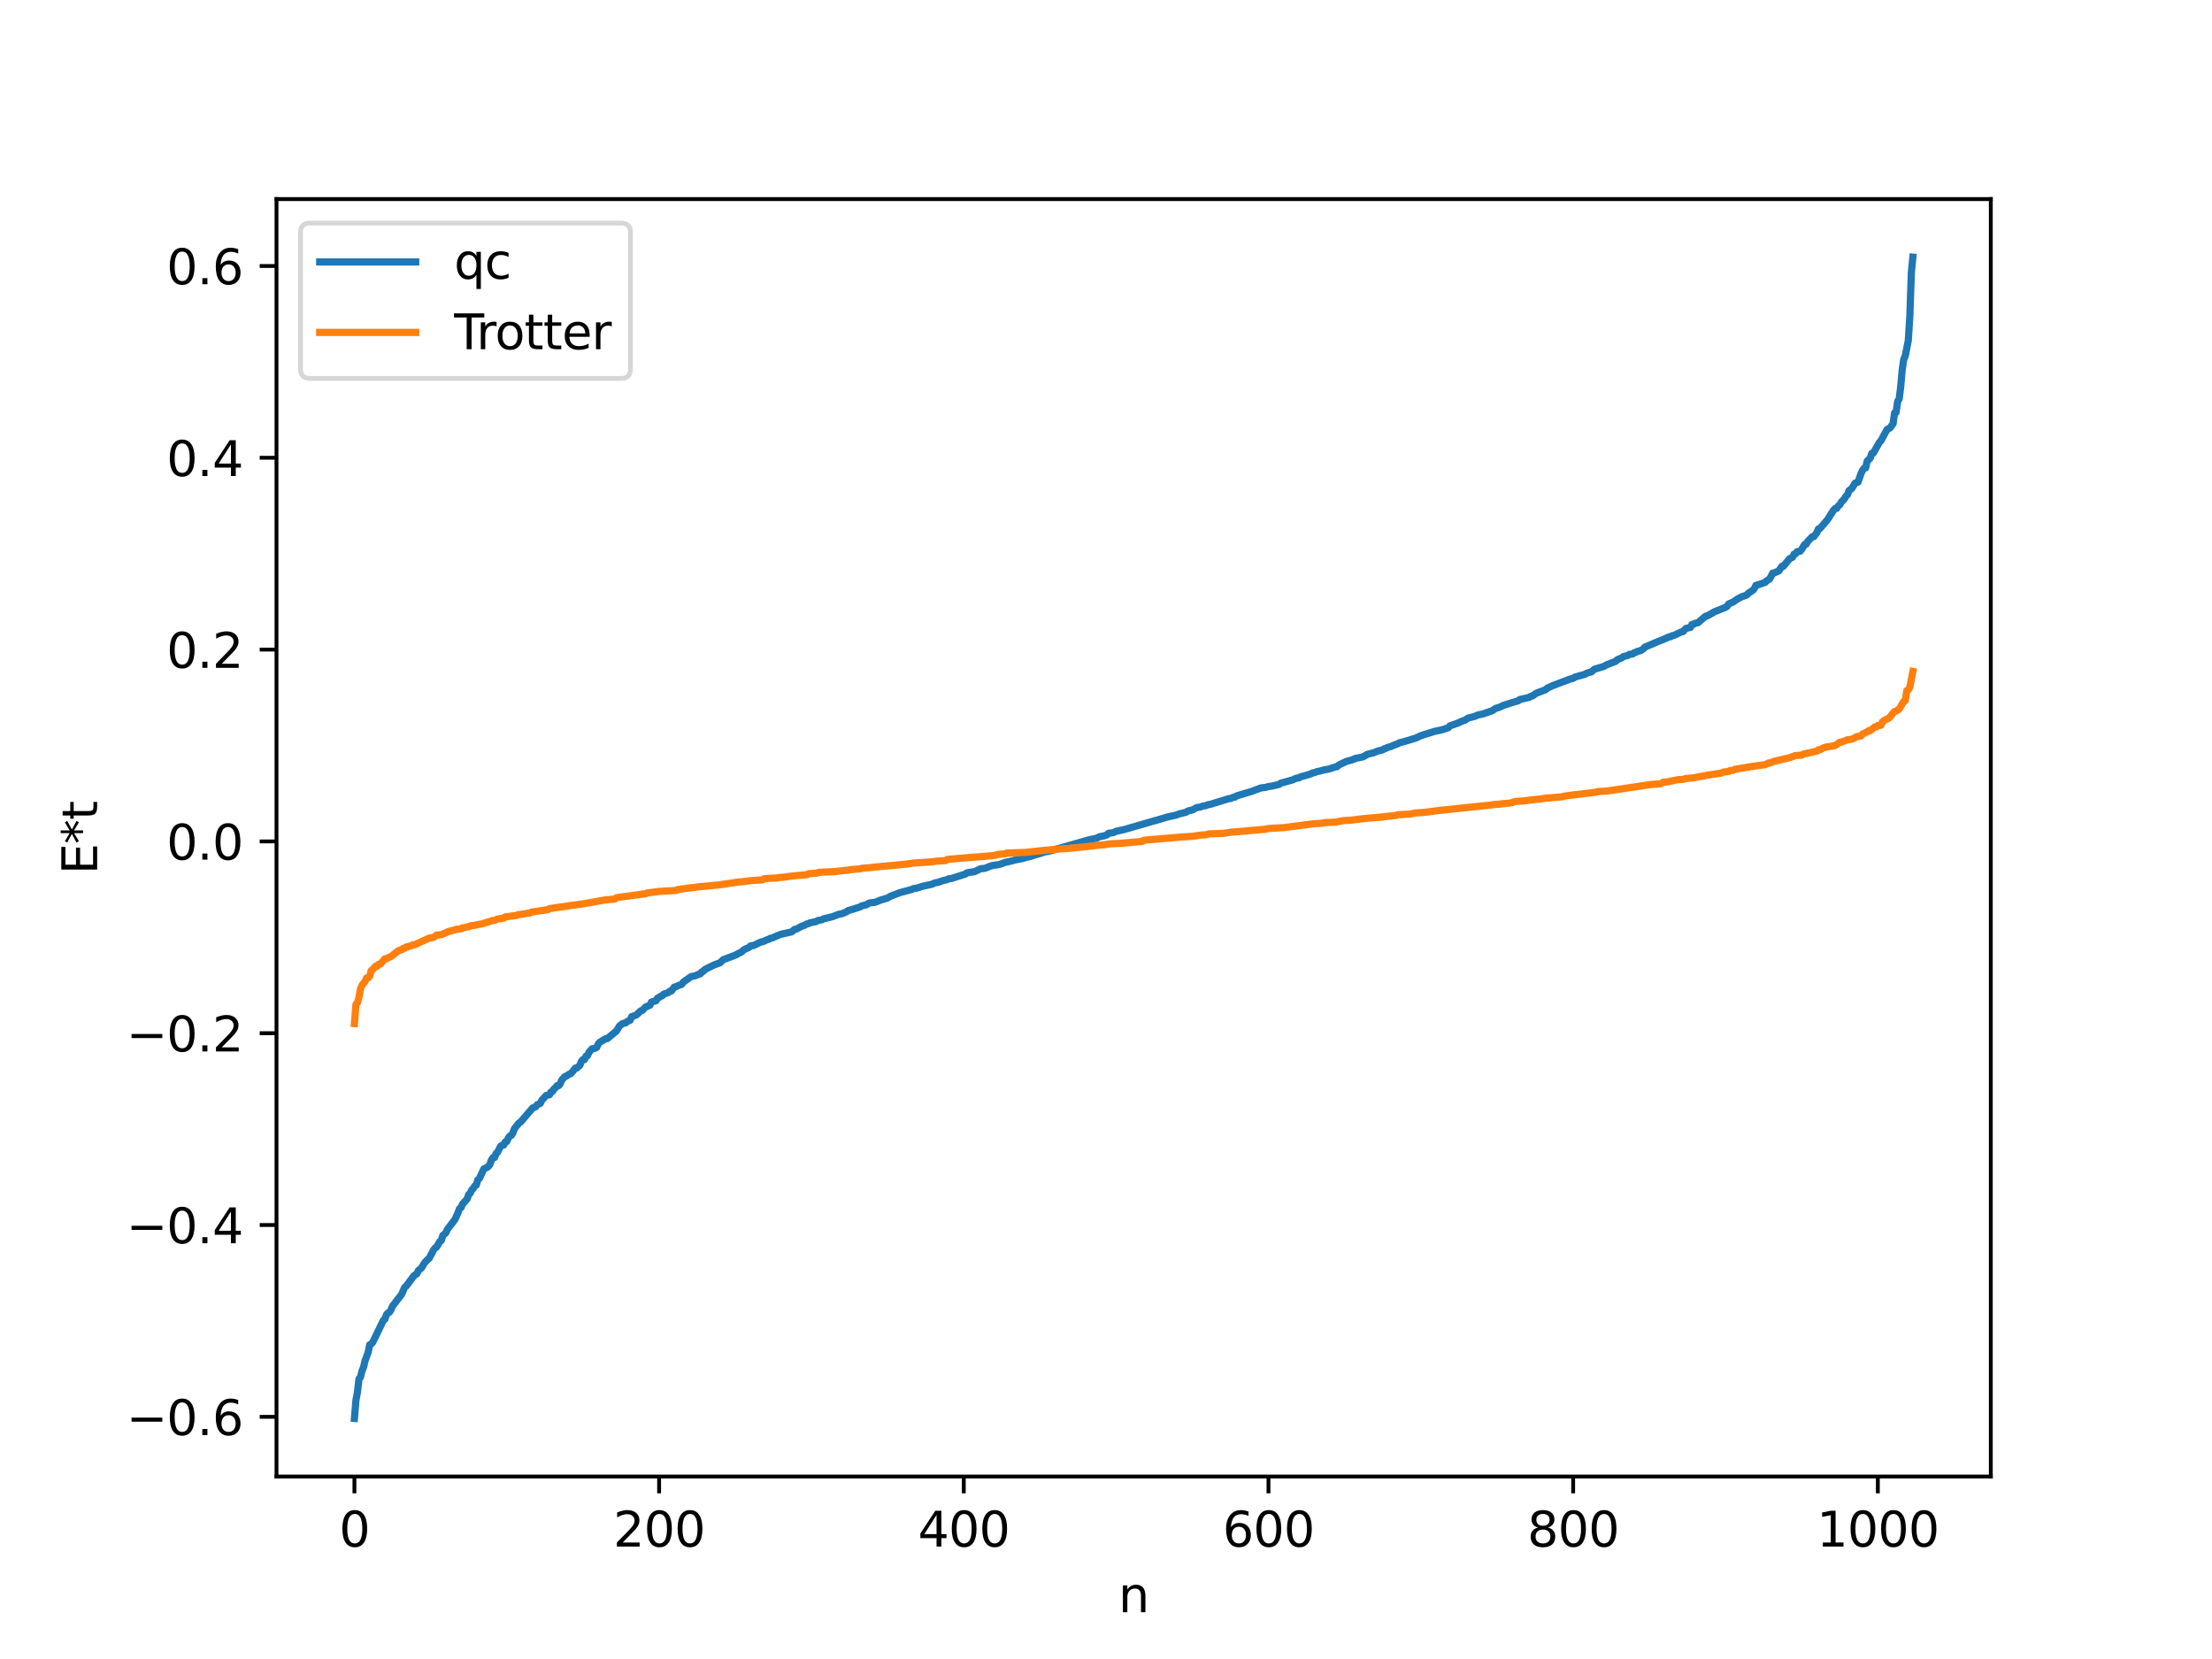 <?xml version="1.0" encoding="utf-8" standalone="no"?>
<!DOCTYPE svg PUBLIC "-//W3C//DTD SVG 1.1//EN"
  "http://www.w3.org/Graphics/SVG/1.1/DTD/svg11.dtd">
<svg xmlns:xlink="http://www.w3.org/1999/xlink" width="460.8pt" height="345.6pt" viewBox="0 0 460.8 345.6" xmlns="http://www.w3.org/2000/svg" version="1.1">
 <defs>
  <style type="text/css">*{stroke-linejoin: round; stroke-linecap: butt}</style>
 </defs>
 <g id="figure_1">
  <g id="patch_1">
   <path d="M 0 345.6 
L 460.8 345.6 
L 460.8 0 
L 0 0 
z
" style="fill: #ffffff"/>
  </g>
  <g id="axes_1">
   <g id="patch_2">
    <path d="M 57.6 307.584 
L 414.72 307.584 
L 414.72 41.472 
L 57.6 41.472 
z
" style="fill: #ffffff"/>
   </g>
   <g id="matplotlib.axis_1">
    <g id="xtick_1">
     <g id="line2d_1">
      <defs>
       <path id="m272052225d" d="M 0 0 
L 0 3.5 
" style="stroke: #000000; stroke-width: 0.8"/>
      </defs>
      <g>
       <use xlink:href="#m272052225d" x="73.833" y="307.584" style="stroke: #000000; stroke-width: 0.8"/>
      </g>
     </g>
     <g id="text_1">
      <!-- 0 -->
      <g transform="translate(70.651 322.182) scale(0.1 -0.1)">
       <defs>
        <path id="DejaVuSans-30" d="M 2034 4250 
Q 1547 4250 1301 3770 
Q 1056 3291 1056 2328 
Q 1056 1369 1301 889 
Q 1547 409 2034 409 
Q 2525 409 2770 889 
Q 3016 1369 3016 2328 
Q 3016 3291 2770 3770 
Q 2525 4250 2034 4250 
z
M 2034 4750 
Q 2819 4750 3233 4129 
Q 3647 3509 3647 2328 
Q 3647 1150 3233 529 
Q 2819 -91 2034 -91 
Q 1250 -91 836 529 
Q 422 1150 422 2328 
Q 422 3509 836 4129 
Q 1250 4750 2034 4750 
z
" transform="scale(0.016)"/>
       </defs>
       <use xlink:href="#DejaVuSans-30"/>
      </g>
     </g>
    </g>
    <g id="xtick_2">
     <g id="line2d_2">
      <g>
       <use xlink:href="#m272052225d" x="137.304" y="307.584" style="stroke: #000000; stroke-width: 0.8"/>
      </g>
     </g>
     <g id="text_2">
      <!-- 200 -->
      <g transform="translate(127.76 322.182) scale(0.1 -0.1)">
       <defs>
        <path id="DejaVuSans-32" d="M 1228 531 
L 3431 531 
L 3431 0 
L 469 0 
L 469 531 
Q 828 903 1448 1529 
Q 2069 2156 2228 2338 
Q 2531 2678 2651 2914 
Q 2772 3150 2772 3378 
Q 2772 3750 2511 3984 
Q 2250 4219 1831 4219 
Q 1534 4219 1204 4116 
Q 875 4013 500 3803 
L 500 4441 
Q 881 4594 1212 4672 
Q 1544 4750 1819 4750 
Q 2544 4750 2975 4387 
Q 3406 4025 3406 3419 
Q 3406 3131 3298 2873 
Q 3191 2616 2906 2266 
Q 2828 2175 2409 1742 
Q 1991 1309 1228 531 
z
" transform="scale(0.016)"/>
       </defs>
       <use xlink:href="#DejaVuSans-32"/>
       <use xlink:href="#DejaVuSans-30" x="63.623"/>
       <use xlink:href="#DejaVuSans-30" x="127.246"/>
      </g>
     </g>
    </g>
    <g id="xtick_3">
     <g id="line2d_3">
      <g>
       <use xlink:href="#m272052225d" x="200.775" y="307.584" style="stroke: #000000; stroke-width: 0.8"/>
      </g>
     </g>
     <g id="text_3">
      <!-- 400 -->
      <g transform="translate(191.231 322.182) scale(0.1 -0.1)">
       <defs>
        <path id="DejaVuSans-34" d="M 2419 4116 
L 825 1625 
L 2419 1625 
L 2419 4116 
z
M 2253 4666 
L 3047 4666 
L 3047 1625 
L 3713 1625 
L 3713 1100 
L 3047 1100 
L 3047 0 
L 2419 0 
L 2419 1100 
L 313 1100 
L 313 1709 
L 2253 4666 
z
" transform="scale(0.016)"/>
       </defs>
       <use xlink:href="#DejaVuSans-34"/>
       <use xlink:href="#DejaVuSans-30" x="63.623"/>
       <use xlink:href="#DejaVuSans-30" x="127.246"/>
      </g>
     </g>
    </g>
    <g id="xtick_4">
     <g id="line2d_4">
      <g>
       <use xlink:href="#m272052225d" x="264.246" y="307.584" style="stroke: #000000; stroke-width: 0.8"/>
      </g>
     </g>
     <g id="text_4">
      <!-- 600 -->
      <g transform="translate(254.702 322.182) scale(0.1 -0.1)">
       <defs>
        <path id="DejaVuSans-36" d="M 2113 2584 
Q 1688 2584 1439 2293 
Q 1191 2003 1191 1497 
Q 1191 994 1439 701 
Q 1688 409 2113 409 
Q 2538 409 2786 701 
Q 3034 994 3034 1497 
Q 3034 2003 2786 2293 
Q 2538 2584 2113 2584 
z
M 3366 4563 
L 3366 3988 
Q 3128 4100 2886 4159 
Q 2644 4219 2406 4219 
Q 1781 4219 1451 3797 
Q 1122 3375 1075 2522 
Q 1259 2794 1537 2939 
Q 1816 3084 2150 3084 
Q 2853 3084 3261 2657 
Q 3669 2231 3669 1497 
Q 3669 778 3244 343 
Q 2819 -91 2113 -91 
Q 1303 -91 875 529 
Q 447 1150 447 2328 
Q 447 3434 972 4092 
Q 1497 4750 2381 4750 
Q 2619 4750 2861 4703 
Q 3103 4656 3366 4563 
z
" transform="scale(0.016)"/>
       </defs>
       <use xlink:href="#DejaVuSans-36"/>
       <use xlink:href="#DejaVuSans-30" x="63.623"/>
       <use xlink:href="#DejaVuSans-30" x="127.246"/>
      </g>
     </g>
    </g>
    <g id="xtick_5">
     <g id="line2d_5">
      <g>
       <use xlink:href="#m272052225d" x="327.717" y="307.584" style="stroke: #000000; stroke-width: 0.8"/>
      </g>
     </g>
     <g id="text_5">
      <!-- 800 -->
      <g transform="translate(318.173 322.182) scale(0.1 -0.1)">
       <defs>
        <path id="DejaVuSans-38" d="M 2034 2216 
Q 1584 2216 1326 1975 
Q 1069 1734 1069 1313 
Q 1069 891 1326 650 
Q 1584 409 2034 409 
Q 2484 409 2743 651 
Q 3003 894 3003 1313 
Q 3003 1734 2745 1975 
Q 2488 2216 2034 2216 
z
M 1403 2484 
Q 997 2584 770 2862 
Q 544 3141 544 3541 
Q 544 4100 942 4425 
Q 1341 4750 2034 4750 
Q 2731 4750 3128 4425 
Q 3525 4100 3525 3541 
Q 3525 3141 3298 2862 
Q 3072 2584 2669 2484 
Q 3125 2378 3379 2068 
Q 3634 1759 3634 1313 
Q 3634 634 3220 271 
Q 2806 -91 2034 -91 
Q 1263 -91 848 271 
Q 434 634 434 1313 
Q 434 1759 690 2068 
Q 947 2378 1403 2484 
z
M 1172 3481 
Q 1172 3119 1398 2916 
Q 1625 2713 2034 2713 
Q 2441 2713 2670 2916 
Q 2900 3119 2900 3481 
Q 2900 3844 2670 4047 
Q 2441 4250 2034 4250 
Q 1625 4250 1398 4047 
Q 1172 3844 1172 3481 
z
" transform="scale(0.016)"/>
       </defs>
       <use xlink:href="#DejaVuSans-38"/>
       <use xlink:href="#DejaVuSans-30" x="63.623"/>
       <use xlink:href="#DejaVuSans-30" x="127.246"/>
      </g>
     </g>
    </g>
    <g id="xtick_6">
     <g id="line2d_6">
      <g>
       <use xlink:href="#m272052225d" x="391.188" y="307.584" style="stroke: #000000; stroke-width: 0.8"/>
      </g>
     </g>
     <g id="text_6">
      <!-- 1000 -->
      <g transform="translate(378.463 322.182) scale(0.1 -0.1)">
       <defs>
        <path id="DejaVuSans-31" d="M 794 531 
L 1825 531 
L 1825 4091 
L 703 3866 
L 703 4441 
L 1819 4666 
L 2450 4666 
L 2450 531 
L 3481 531 
L 3481 0 
L 794 0 
L 794 531 
z
" transform="scale(0.016)"/>
       </defs>
       <use xlink:href="#DejaVuSans-31"/>
       <use xlink:href="#DejaVuSans-30" x="63.623"/>
       <use xlink:href="#DejaVuSans-30" x="127.246"/>
       <use xlink:href="#DejaVuSans-30" x="190.869"/>
      </g>
     </g>
    </g>
    <g id="text_7">
     <!-- n -->
     <g transform="translate(232.991 335.861) scale(0.1 -0.1)">
      <defs>
       <path id="DejaVuSans-6e" d="M 3513 2113 
L 3513 0 
L 2938 0 
L 2938 2094 
Q 2938 2591 2744 2837 
Q 2550 3084 2163 3084 
Q 1697 3084 1428 2787 
Q 1159 2491 1159 1978 
L 1159 0 
L 581 0 
L 581 3500 
L 1159 3500 
L 1159 2956 
Q 1366 3272 1645 3428 
Q 1925 3584 2291 3584 
Q 2894 3584 3203 3211 
Q 3513 2838 3513 2113 
z
" transform="scale(0.016)"/>
      </defs>
      <use xlink:href="#DejaVuSans-6e"/>
     </g>
    </g>
   </g>
   <g id="matplotlib.axis_2">
    <g id="ytick_1">
     <g id="line2d_7">
      <defs>
       <path id="md17a5ceed4" d="M 0 0 
L -3.5 0 
" style="stroke: #000000; stroke-width: 0.8"/>
      </defs>
      <g>
       <use xlink:href="#md17a5ceed4" x="57.6" y="295.149" style="stroke: #000000; stroke-width: 0.8"/>
      </g>
     </g>
     <g id="text_8">
      <!-- −0.6 -->
      <g transform="translate(26.317 298.948) scale(0.1 -0.1)">
       <defs>
        <path id="DejaVuSans-2212" d="M 678 2272 
L 4684 2272 
L 4684 1741 
L 678 1741 
L 678 2272 
z
" transform="scale(0.016)"/>
        <path id="DejaVuSans-2e" d="M 684 794 
L 1344 794 
L 1344 0 
L 684 0 
L 684 794 
z
" transform="scale(0.016)"/>
       </defs>
       <use xlink:href="#DejaVuSans-2212"/>
       <use xlink:href="#DejaVuSans-30" x="83.789"/>
       <use xlink:href="#DejaVuSans-2e" x="147.412"/>
       <use xlink:href="#DejaVuSans-36" x="179.199"/>
      </g>
     </g>
    </g>
    <g id="ytick_2">
     <g id="line2d_8">
      <g>
       <use xlink:href="#md17a5ceed4" x="57.6" y="255.192" style="stroke: #000000; stroke-width: 0.8"/>
      </g>
     </g>
     <g id="text_9">
      <!-- −0.4 -->
      <g transform="translate(26.317 258.991) scale(0.1 -0.1)">
       <use xlink:href="#DejaVuSans-2212"/>
       <use xlink:href="#DejaVuSans-30" x="83.789"/>
       <use xlink:href="#DejaVuSans-2e" x="147.412"/>
       <use xlink:href="#DejaVuSans-34" x="179.199"/>
      </g>
     </g>
    </g>
    <g id="ytick_3">
     <g id="line2d_9">
      <g>
       <use xlink:href="#md17a5ceed4" x="57.6" y="215.236" style="stroke: #000000; stroke-width: 0.8"/>
      </g>
     </g>
     <g id="text_10">
      <!-- −0.2 -->
      <g transform="translate(26.317 219.035) scale(0.1 -0.1)">
       <use xlink:href="#DejaVuSans-2212"/>
       <use xlink:href="#DejaVuSans-30" x="83.789"/>
       <use xlink:href="#DejaVuSans-2e" x="147.412"/>
       <use xlink:href="#DejaVuSans-32" x="179.199"/>
      </g>
     </g>
    </g>
    <g id="ytick_4">
     <g id="line2d_10">
      <g>
       <use xlink:href="#md17a5ceed4" x="57.6" y="175.279" style="stroke: #000000; stroke-width: 0.8"/>
      </g>
     </g>
     <g id="text_11">
      <!-- 0.0 -->
      <g transform="translate(34.697 179.079) scale(0.1 -0.1)">
       <use xlink:href="#DejaVuSans-30"/>
       <use xlink:href="#DejaVuSans-2e" x="63.623"/>
       <use xlink:href="#DejaVuSans-30" x="95.41"/>
      </g>
     </g>
    </g>
    <g id="ytick_5">
     <g id="line2d_11">
      <g>
       <use xlink:href="#md17a5ceed4" x="57.6" y="135.323" style="stroke: #000000; stroke-width: 0.8"/>
      </g>
     </g>
     <g id="text_12">
      <!-- 0.2 -->
      <g transform="translate(34.697 139.122) scale(0.1 -0.1)">
       <use xlink:href="#DejaVuSans-30"/>
       <use xlink:href="#DejaVuSans-2e" x="63.623"/>
       <use xlink:href="#DejaVuSans-32" x="95.41"/>
      </g>
     </g>
    </g>
    <g id="ytick_6">
     <g id="line2d_12">
      <g>
       <use xlink:href="#md17a5ceed4" x="57.6" y="95.366" style="stroke: #000000; stroke-width: 0.8"/>
      </g>
     </g>
     <g id="text_13">
      <!-- 0.4 -->
      <g transform="translate(34.697 99.166) scale(0.1 -0.1)">
       <use xlink:href="#DejaVuSans-30"/>
       <use xlink:href="#DejaVuSans-2e" x="63.623"/>
       <use xlink:href="#DejaVuSans-34" x="95.41"/>
      </g>
     </g>
    </g>
    <g id="ytick_7">
     <g id="line2d_13">
      <g>
       <use xlink:href="#md17a5ceed4" x="57.6" y="55.41" style="stroke: #000000; stroke-width: 0.8"/>
      </g>
     </g>
     <g id="text_14">
      <!-- 0.6 -->
      <g transform="translate(34.697 59.209) scale(0.1 -0.1)">
       <use xlink:href="#DejaVuSans-30"/>
       <use xlink:href="#DejaVuSans-2e" x="63.623"/>
       <use xlink:href="#DejaVuSans-36" x="95.41"/>
      </g>
     </g>
    </g>
    <g id="text_15">
     <!-- E*t -->
     <g transform="translate(20.238 182.148) rotate(-90) scale(0.1 -0.1)">
      <defs>
       <path id="DejaVuSans-45" d="M 628 4666 
L 3578 4666 
L 3578 4134 
L 1259 4134 
L 1259 2753 
L 3481 2753 
L 3481 2222 
L 1259 2222 
L 1259 531 
L 3634 531 
L 3634 0 
L 628 0 
L 628 4666 
z
" transform="scale(0.016)"/>
       <path id="DejaVuSans-2a" d="M 3009 3897 
L 1888 3291 
L 3009 2681 
L 2828 2375 
L 1778 3009 
L 1778 1831 
L 1422 1831 
L 1422 3009 
L 372 2375 
L 191 2681 
L 1313 3291 
L 191 3897 
L 372 4206 
L 1422 3572 
L 1422 4750 
L 1778 4750 
L 1778 3572 
L 2828 4206 
L 3009 3897 
z
" transform="scale(0.016)"/>
       <path id="DejaVuSans-74" d="M 1172 4494 
L 1172 3500 
L 2356 3500 
L 2356 3053 
L 1172 3053 
L 1172 1153 
Q 1172 725 1289 603 
Q 1406 481 1766 481 
L 2356 481 
L 2356 0 
L 1766 0 
Q 1100 0 847 248 
Q 594 497 594 1153 
L 594 3053 
L 172 3053 
L 172 3500 
L 594 3500 
L 594 4494 
L 1172 4494 
z
" transform="scale(0.016)"/>
      </defs>
      <use xlink:href="#DejaVuSans-45"/>
      <use xlink:href="#DejaVuSans-2a" x="63.184"/>
      <use xlink:href="#DejaVuSans-74" x="113.184"/>
     </g>
    </g>
   </g>
   <g id="line2d_14">
    <path d="M 73.833 295.488 
L 74.15 291.671 
L 74.467 289.994 
L 74.785 287.237 
L 75.102 286.861 
L 75.42 285.563 
L 75.737 284.789 
L 76.054 283.46 
L 76.689 281.738 
L 77.006 280.145 
L 77.324 279.977 
L 77.641 279.641 
L 79.862 275.047 
L 80.18 274.816 
L 80.497 273.87 
L 80.815 273.524 
L 81.132 273.37 
L 81.449 272.856 
L 81.767 272.092 
L 83.671 269.635 
L 84.305 268.158 
L 84.623 267.922 
L 86.21 265.775 
L 86.844 265.354 
L 87.162 264.671 
L 87.796 264.148 
L 88.431 263.083 
L 89.066 262.386 
L 89.383 262.155 
L 90.335 260.359 
L 90.653 259.964 
L 90.97 259.767 
L 91.605 258.641 
L 91.922 258.442 
L 92.239 257.388 
L 92.874 256.819 
L 93.191 256.109 
L 94.778 254.037 
L 95.413 252.618 
L 95.73 251.782 
L 96.048 251.552 
L 96.365 250.824 
L 97.317 249.761 
L 97.634 248.847 
L 97.952 248.562 
L 98.269 247.884 
L 98.586 247.583 
L 98.904 247.056 
L 99.221 246.87 
L 99.539 245.803 
L 99.856 245.516 
L 100.808 243.482 
L 101.443 243.213 
L 101.76 242.957 
L 102.077 242.527 
L 102.395 241.598 
L 102.712 241.135 
L 103.029 241.131 
L 103.347 240.284 
L 103.664 240.006 
L 104.299 238.769 
L 104.616 238.566 
L 104.934 238.54 
L 105.251 237.877 
L 105.568 237.804 
L 105.886 237.087 
L 106.203 236.661 
L 106.52 236.51 
L 106.838 236.027 
L 107.155 235.14 
L 108.107 233.95 
L 108.424 233.768 
L 110.963 230.804 
L 111.598 230.562 
L 111.915 230.134 
L 112.55 229.848 
L 112.867 229.194 
L 113.82 228.182 
L 114.454 228.064 
L 114.772 227.477 
L 115.089 227.373 
L 115.406 226.83 
L 115.724 226.601 
L 116.041 226.17 
L 116.358 226.167 
L 116.676 225.834 
L 116.993 225.035 
L 117.628 224.304 
L 117.945 224.186 
L 118.58 223.767 
L 118.897 223.664 
L 119.215 223.32 
L 119.849 222.508 
L 120.167 222.493 
L 120.801 221.912 
L 121.119 221.117 
L 121.436 220.731 
L 121.753 220.727 
L 122.071 220.008 
L 122.388 219.921 
L 122.705 219.197 
L 123.34 218.481 
L 123.975 218.383 
L 124.292 218.2 
L 124.61 217.523 
L 124.927 217.131 
L 126.196 216.37 
L 126.514 216.353 
L 128.418 214.775 
L 129.053 213.734 
L 129.687 213.218 
L 130.322 213.099 
L 130.639 212.805 
L 131.274 212.531 
L 131.591 211.787 
L 132.543 211.45 
L 133.496 210.567 
L 133.813 210.482 
L 134.448 209.803 
L 135.4 209.397 
L 135.717 208.741 
L 136.669 208.472 
L 136.986 207.909 
L 137.304 207.802 
L 137.621 207.53 
L 137.939 207.459 
L 138.256 207.104 
L 139.208 206.785 
L 139.525 206.494 
L 139.843 206.444 
L 140.477 205.612 
L 140.795 205.57 
L 141.429 205.234 
L 141.747 205.19 
L 142.064 205.006 
L 142.381 204.558 
L 143.968 203.45 
L 144.92 203.241 
L 145.555 202.941 
L 145.872 202.877 
L 146.19 202.468 
L 146.507 202.332 
L 146.824 201.968 
L 148.729 201.023 
L 149.998 200.567 
L 150.633 199.932 
L 153.172 198.982 
L 153.806 198.636 
L 154.441 198.323 
L 155.076 197.779 
L 156.028 197.372 
L 156.345 197.051 
L 156.98 196.962 
L 158.567 196.21 
L 158.884 196.184 
L 159.836 195.754 
L 160.153 195.682 
L 160.471 195.454 
L 160.788 195.427 
L 162.058 194.876 
L 162.692 194.627 
L 163.962 194.337 
L 164.914 194.128 
L 165.548 193.606 
L 165.866 193.56 
L 167.135 192.892 
L 167.453 192.823 
L 168.087 192.46 
L 168.405 192.426 
L 168.722 192.243 
L 169.991 191.99 
L 170.309 191.785 
L 171.261 191.597 
L 171.578 191.396 
L 172.213 191.26 
L 173.482 190.941 
L 174.752 190.452 
L 175.386 190.342 
L 176.339 189.951 
L 176.656 189.701 
L 177.925 189.333 
L 179.195 188.919 
L 179.512 188.714 
L 180.464 188.485 
L 181.099 188.11 
L 182.368 187.946 
L 183.32 187.544 
L 184.907 187.065 
L 185.542 186.691 
L 187.446 185.957 
L 189.985 185.274 
L 190.302 185.104 
L 190.937 185.025 
L 192.206 184.63 
L 194.11 184.203 
L 194.745 183.923 
L 195.38 183.819 
L 196.332 183.48 
L 197.284 183.246 
L 197.601 183.069 
L 198.236 182.997 
L 199.505 182.59 
L 201.092 182.09 
L 201.41 181.839 
L 202.044 181.718 
L 202.996 181.593 
L 204.266 180.981 
L 205.218 180.878 
L 206.17 180.473 
L 206.805 180.297 
L 208.074 180.106 
L 208.709 179.916 
L 209.343 179.662 
L 210.296 179.457 
L 211.565 179.129 
L 213.152 178.812 
L 213.786 178.603 
L 214.739 178.403 
L 215.373 178.173 
L 216.96 177.701 
L 217.595 177.486 
L 218.547 177.323 
L 226.798 174.961 
L 228.385 174.632 
L 229.02 174.321 
L 229.972 174.128 
L 230.606 173.913 
L 230.924 173.583 
L 231.876 173.468 
L 232.51 173.169 
L 234.097 172.83 
L 242.666 170.359 
L 243.3 170.16 
L 244.887 169.827 
L 245.839 169.5 
L 247.109 169.197 
L 247.426 168.961 
L 248.061 168.793 
L 248.378 168.741 
L 249.013 168.396 
L 249.33 168.224 
L 249.965 168.142 
L 250.6 167.911 
L 251.234 167.825 
L 251.552 167.661 
L 252.186 167.543 
L 254.408 166.858 
L 255.995 166.366 
L 256.312 166.353 
L 256.947 166.071 
L 257.264 166.058 
L 257.581 165.805 
L 260.755 164.86 
L 262.659 164.143 
L 263.611 164.031 
L 264.246 163.85 
L 264.881 163.767 
L 266.467 163.409 
L 266.785 163.156 
L 269.324 162.451 
L 269.958 162.142 
L 270.593 162.049 
L 270.91 161.832 
L 271.862 161.586 
L 273.132 161.192 
L 273.449 161.007 
L 273.767 160.966 
L 274.401 160.73 
L 275.036 160.611 
L 275.671 160.428 
L 276.94 160.179 
L 278.21 159.748 
L 278.527 159.718 
L 278.844 159.401 
L 279.796 158.934 
L 280.431 158.632 
L 281.7 158.283 
L 282.335 157.997 
L 283.922 157.679 
L 284.874 157.124 
L 286.143 156.818 
L 287.096 156.428 
L 288.048 156.21 
L 288.365 155.968 
L 288.682 155.917 
L 289 155.721 
L 289.634 155.552 
L 290.586 155.147 
L 291.221 154.921 
L 291.539 154.726 
L 292.173 154.579 
L 293.443 154.213 
L 295.029 153.712 
L 295.981 153.261 
L 296.616 153.052 
L 298.203 152.561 
L 298.838 152.358 
L 300.424 152.023 
L 301.059 151.811 
L 301.694 151.608 
L 302.011 151.235 
L 303.598 150.668 
L 304.867 150.105 
L 305.185 150.031 
L 305.82 149.593 
L 307.406 149.178 
L 307.724 148.985 
L 308.993 148.704 
L 310.897 148.041 
L 311.532 147.583 
L 312.484 147.288 
L 313.119 146.969 
L 315.023 146.354 
L 316.292 145.983 
L 316.61 145.724 
L 318.514 145.283 
L 318.831 145.074 
L 319.148 145.013 
L 320.1 144.386 
L 322.005 143.67 
L 322.322 143.352 
L 323.591 142.776 
L 327.082 141.462 
L 327.717 141.321 
L 328.034 141.069 
L 330.256 140.436 
L 330.573 140.223 
L 331.525 139.961 
L 332.16 139.4 
L 334.064 138.842 
L 334.699 138.49 
L 336.603 137.751 
L 336.92 137.424 
L 337.872 137.028 
L 338.19 136.768 
L 339.142 136.543 
L 339.459 136.295 
L 340.094 136.242 
L 340.411 135.981 
L 340.729 135.924 
L 341.046 135.711 
L 341.681 135.571 
L 342.315 135.196 
L 342.633 134.82 
L 345.172 133.741 
L 346.758 133.101 
L 347.71 132.66 
L 348.028 132.634 
L 348.345 132.431 
L 348.662 132.392 
L 350.249 131.631 
L 350.567 131.603 
L 351.201 130.91 
L 352.153 130.704 
L 352.471 130.076 
L 352.788 130.056 
L 353.105 129.844 
L 353.74 129.719 
L 354.375 129.145 
L 355.327 128.358 
L 355.644 128.31 
L 357.231 127.408 
L 359.453 126.523 
L 359.77 126.327 
L 360.087 125.833 
L 361.039 125.411 
L 361.991 124.761 
L 362.943 124.267 
L 363.578 124.078 
L 363.896 123.939 
L 364.213 123.582 
L 365.165 122.952 
L 365.482 122.565 
L 365.8 121.936 
L 366.434 121.763 
L 367.704 121.318 
L 368.021 120.998 
L 368.656 120.606 
L 369.291 119.391 
L 369.608 119.352 
L 370.56 118.928 
L 371.195 117.971 
L 371.512 117.969 
L 372.781 116.402 
L 373.416 116.095 
L 373.734 115.443 
L 374.051 115.359 
L 374.368 114.914 
L 375.003 114.829 
L 375.32 114.434 
L 375.955 113.402 
L 376.272 113.342 
L 376.59 112.77 
L 377.542 111.793 
L 377.859 111.782 
L 378.494 110.951 
L 378.811 110.185 
L 379.129 110.099 
L 380.715 108.24 
L 381.985 106.262 
L 382.302 105.925 
L 382.62 105.901 
L 382.937 105.406 
L 383.254 105.173 
L 383.572 104.6 
L 384.206 103.945 
L 384.524 103.393 
L 384.841 103.094 
L 385.158 102.239 
L 385.793 101.726 
L 386.428 100.654 
L 387.062 100.434 
L 387.697 98.612 
L 388.015 97.947 
L 388.332 97.54 
L 388.649 97.479 
L 388.967 96.05 
L 389.601 95.445 
L 389.919 94.453 
L 390.236 94.398 
L 391.505 92.165 
L 391.823 91.841 
L 393.092 89.484 
L 393.727 89.135 
L 394.362 88.269 
L 394.679 86.02 
L 394.996 85.915 
L 395.314 83.608 
L 395.631 83.127 
L 395.948 80.597 
L 396.266 77.033 
L 396.583 74.866 
L 396.9 74.141 
L 397.535 70.913 
L 397.853 65.856 
L 398.17 56.8 
L 398.487 53.568 
L 398.487 53.568 
" clip-path="url(#p660446bfbd)" style="fill: none; stroke: #1f77b4; stroke-width: 1.5; stroke-linecap: square"/>
   </g>
   <g id="line2d_15">
    <path d="M 73.833 213.238 
L 74.15 209.242 
L 74.467 208.851 
L 74.785 207.716 
L 75.102 205.948 
L 75.42 205.247 
L 76.054 204.429 
L 76.372 203.72 
L 76.689 203.72 
L 77.006 203.369 
L 77.324 202.211 
L 77.641 201.953 
L 78.276 201.251 
L 78.593 201.251 
L 78.91 200.86 
L 79.228 200.846 
L 80.18 199.725 
L 80.497 199.725 
L 81.132 199.373 
L 81.449 199.264 
L 83.036 198.006 
L 83.671 197.857 
L 83.988 197.554 
L 84.305 197.527 
L 84.623 197.255 
L 84.94 197.255 
L 85.258 197.084 
L 85.575 197.062 
L 85.892 196.864 
L 86.527 196.762 
L 87.162 196.437 
L 89.383 195.436 
L 90.335 195.269 
L 90.97 194.786 
L 91.922 194.719 
L 93.509 194.01 
L 94.461 193.786 
L 95.096 193.587 
L 96.048 193.496 
L 96.365 193.26 
L 96.682 193.26 
L 97.317 193.088 
L 97.634 193.067 
L 97.952 192.869 
L 98.904 192.764 
L 99.539 192.603 
L 100.491 192.442 
L 101.125 192.228 
L 102.712 191.734 
L 103.029 191.734 
L 103.664 191.44 
L 104.934 191.273 
L 105.251 190.998 
L 107.472 190.724 
L 107.79 190.576 
L 108.742 190.458 
L 110.011 190.224 
L 110.329 190.212 
L 110.646 190.015 
L 114.137 189.5 
L 114.454 189.277 
L 115.406 189.145 
L 119.532 188.553 
L 121.436 188.294 
L 126.196 187.45 
L 127.783 187.326 
L 128.1 187.277 
L 128.418 187.003 
L 133.178 186.35 
L 133.813 186.242 
L 134.448 186.217 
L 134.765 186.019 
L 136.669 185.795 
L 137.304 185.7 
L 140.795 185.504 
L 141.112 185.315 
L 144.603 184.864 
L 145.238 184.773 
L 147.777 184.531 
L 149.681 184.351 
L 153.806 183.742 
L 155.076 183.641 
L 156.345 183.455 
L 157.297 183.391 
L 158.884 183.282 
L 159.201 183.047 
L 160.788 182.943 
L 161.74 182.914 
L 162.375 182.799 
L 163.644 182.697 
L 164.279 182.581 
L 166.183 182.382 
L 168.087 182.221 
L 168.405 182.023 
L 170.309 181.866 
L 170.626 181.707 
L 173.8 181.572 
L 176.656 181.273 
L 177.291 181.153 
L 178.56 181.046 
L 179.195 181.011 
L 179.512 180.882 
L 181.416 180.736 
L 182.051 180.635 
L 183.003 180.561 
L 189.033 179.984 
L 190.302 179.78 
L 192.524 179.65 
L 194.11 179.54 
L 195.062 179.395 
L 196.967 179.286 
L 197.284 179.051 
L 197.919 178.969 
L 206.487 178.278 
L 207.439 178.154 
L 207.757 178 
L 209.343 177.879 
L 209.661 177.711 
L 213.469 177.576 
L 219.499 176.951 
L 220.134 176.879 
L 222.038 176.782 
L 224.894 176.516 
L 227.75 176.204 
L 228.702 176.088 
L 229.972 175.988 
L 231.241 175.785 
L 233.145 175.694 
L 237.905 175.29 
L 238.223 175.056 
L 238.858 174.973 
L 244.887 174.476 
L 245.839 174.391 
L 248.378 174.222 
L 249.965 173.985 
L 251.234 173.883 
L 251.869 173.714 
L 254.725 173.607 
L 255.677 173.495 
L 256.312 173.375 
L 259.803 173.08 
L 262.977 172.788 
L 263.611 172.744 
L 264.246 172.589 
L 267.42 172.41 
L 273.767 171.592 
L 275.036 171.529 
L 276.305 171.343 
L 278.21 171.273 
L 279.796 170.954 
L 281.383 170.864 
L 283.605 170.591 
L 284.874 170.455 
L 287.413 170.242 
L 288.682 170.11 
L 290.904 169.85 
L 291.221 169.718 
L 293.76 169.591 
L 294.712 169.362 
L 296.299 169.268 
L 297.251 169.167 
L 298.838 168.959 
L 299.79 168.835 
L 310.58 167.703 
L 311.215 167.596 
L 312.167 167.533 
L 313.119 167.411 
L 314.388 167.312 
L 315.023 167.192 
L 315.658 166.96 
L 317.244 166.869 
L 319.466 166.583 
L 320.735 166.459 
L 321.37 166.371 
L 322.005 166.272 
L 325.496 165.988 
L 325.813 165.854 
L 326.765 165.718 
L 332.477 165.028 
L 332.795 164.892 
L 334.699 164.799 
L 343.902 163.424 
L 345.806 163.282 
L 346.124 163.196 
L 346.441 162.965 
L 347.393 162.873 
L 349.297 162.464 
L 349.932 162.385 
L 350.567 162.372 
L 351.201 162.179 
L 352.788 162.037 
L 353.74 161.846 
L 354.375 161.722 
L 355.01 161.629 
L 355.644 161.488 
L 358.5 161.054 
L 359.135 160.807 
L 360.087 160.717 
L 360.405 160.503 
L 361.039 160.46 
L 361.357 160.264 
L 364.848 159.687 
L 366.752 159.42 
L 367.704 159.308 
L 368.339 158.969 
L 368.656 158.967 
L 369.608 158.588 
L 372.781 157.851 
L 374.051 157.392 
L 375.32 157.302 
L 375.638 157.094 
L 376.59 156.892 
L 378.494 156.465 
L 378.811 156.2 
L 379.129 156.196 
L 379.763 155.829 
L 380.398 155.623 
L 381.667 155.424 
L 382.302 155.312 
L 383.254 154.62 
L 383.572 154.615 
L 384.841 154.112 
L 385.476 154.045 
L 386.11 153.855 
L 386.745 153.464 
L 387.697 153.306 
L 388.015 152.897 
L 388.967 152.473 
L 389.284 152.205 
L 389.601 152.201 
L 390.553 151.437 
L 390.871 151.428 
L 391.188 151.133 
L 391.823 151.085 
L 392.14 150.398 
L 392.458 150.103 
L 393.41 149.634 
L 393.727 149.354 
L 394.362 148.516 
L 394.679 148.209 
L 394.996 148.139 
L 395.631 147.7 
L 396.583 146.107 
L 396.9 145.966 
L 397.218 143.868 
L 397.535 143.704 
L 397.853 143.098 
L 398.487 139.873 
L 398.487 139.873 
" clip-path="url(#p660446bfbd)" style="fill: none; stroke: #ff7f0e; stroke-width: 1.5; stroke-linecap: square"/>
   </g>
   <g id="patch_3">
    <path d="M 57.6 307.584 
L 57.6 41.472 
" style="fill: none; stroke: #000000; stroke-width: 0.8; stroke-linejoin: miter; stroke-linecap: square"/>
   </g>
   <g id="patch_4">
    <path d="M 414.72 307.584 
L 414.72 41.472 
" style="fill: none; stroke: #000000; stroke-width: 0.8; stroke-linejoin: miter; stroke-linecap: square"/>
   </g>
   <g id="patch_5">
    <path d="M 57.6 307.584 
L 414.72 307.584 
" style="fill: none; stroke: #000000; stroke-width: 0.8; stroke-linejoin: miter; stroke-linecap: square"/>
   </g>
   <g id="patch_6">
    <path d="M 57.6 41.472 
L 414.72 41.472 
" style="fill: none; stroke: #000000; stroke-width: 0.8; stroke-linejoin: miter; stroke-linecap: square"/>
   </g>
   <g id="legend_1">
    <g id="patch_7">
     <path d="M 64.6 78.828 
L 129.342 78.828 
Q 131.342 78.828 131.342 76.828 
L 131.342 48.472 
Q 131.342 46.472 129.342 46.472 
L 64.6 46.472 
Q 62.6 46.472 62.6 48.472 
L 62.6 76.828 
Q 62.6 78.828 64.6 78.828 
z
" style="fill: #ffffff; opacity: 0.8; stroke: #cccccc; stroke-linejoin: miter"/>
    </g>
    <g id="line2d_16">
     <path d="M 66.6 54.57 
L 76.6 54.57 
L 86.6 54.57 
" style="fill: none; stroke: #1f77b4; stroke-width: 1.5; stroke-linecap: square"/>
    </g>
    <g id="text_16">
     <!-- qc -->
     <g transform="translate(94.6 58.07) scale(0.1 -0.1)">
      <defs>
       <path id="DejaVuSans-71" d="M 947 1747 
Q 947 1113 1208 752 
Q 1469 391 1925 391 
Q 2381 391 2643 752 
Q 2906 1113 2906 1747 
Q 2906 2381 2643 2742 
Q 2381 3103 1925 3103 
Q 1469 3103 1208 2742 
Q 947 2381 947 1747 
z
M 2906 525 
Q 2725 213 2448 61 
Q 2172 -91 1784 -91 
Q 1150 -91 751 415 
Q 353 922 353 1747 
Q 353 2572 751 3078 
Q 1150 3584 1784 3584 
Q 2172 3584 2448 3432 
Q 2725 3281 2906 2969 
L 2906 3500 
L 3481 3500 
L 3481 -1331 
L 2906 -1331 
L 2906 525 
z
" transform="scale(0.016)"/>
       <path id="DejaVuSans-63" d="M 3122 3366 
L 3122 2828 
Q 2878 2963 2633 3030 
Q 2388 3097 2138 3097 
Q 1578 3097 1268 2742 
Q 959 2388 959 1747 
Q 959 1106 1268 751 
Q 1578 397 2138 397 
Q 2388 397 2633 464 
Q 2878 531 3122 666 
L 3122 134 
Q 2881 22 2623 -34 
Q 2366 -91 2075 -91 
Q 1284 -91 818 406 
Q 353 903 353 1747 
Q 353 2603 823 3093 
Q 1294 3584 2113 3584 
Q 2378 3584 2631 3529 
Q 2884 3475 3122 3366 
z
" transform="scale(0.016)"/>
      </defs>
      <use xlink:href="#DejaVuSans-71"/>
      <use xlink:href="#DejaVuSans-63" x="63.477"/>
     </g>
    </g>
    <g id="line2d_17">
     <path d="M 66.6 69.249 
L 76.6 69.249 
L 86.6 69.249 
" style="fill: none; stroke: #ff7f0e; stroke-width: 1.5; stroke-linecap: square"/>
    </g>
    <g id="text_17">
     <!-- Trotter -->
     <g transform="translate(94.6 72.749) scale(0.1 -0.1)">
      <defs>
       <path id="DejaVuSans-54" d="M -19 4666 
L 3928 4666 
L 3928 4134 
L 2272 4134 
L 2272 0 
L 1638 0 
L 1638 4134 
L -19 4134 
L -19 4666 
z
" transform="scale(0.016)"/>
       <path id="DejaVuSans-72" d="M 2631 2963 
Q 2534 3019 2420 3045 
Q 2306 3072 2169 3072 
Q 1681 3072 1420 2755 
Q 1159 2438 1159 1844 
L 1159 0 
L 581 0 
L 581 3500 
L 1159 3500 
L 1159 2956 
Q 1341 3275 1631 3429 
Q 1922 3584 2338 3584 
Q 2397 3584 2469 3576 
Q 2541 3569 2628 3553 
L 2631 2963 
z
" transform="scale(0.016)"/>
       <path id="DejaVuSans-6f" d="M 1959 3097 
Q 1497 3097 1228 2736 
Q 959 2375 959 1747 
Q 959 1119 1226 758 
Q 1494 397 1959 397 
Q 2419 397 2687 759 
Q 2956 1122 2956 1747 
Q 2956 2369 2687 2733 
Q 2419 3097 1959 3097 
z
M 1959 3584 
Q 2709 3584 3137 3096 
Q 3566 2609 3566 1747 
Q 3566 888 3137 398 
Q 2709 -91 1959 -91 
Q 1206 -91 779 398 
Q 353 888 353 1747 
Q 353 2609 779 3096 
Q 1206 3584 1959 3584 
z
" transform="scale(0.016)"/>
       <path id="DejaVuSans-65" d="M 3597 1894 
L 3597 1613 
L 953 1613 
Q 991 1019 1311 708 
Q 1631 397 2203 397 
Q 2534 397 2845 478 
Q 3156 559 3463 722 
L 3463 178 
Q 3153 47 2828 -22 
Q 2503 -91 2169 -91 
Q 1331 -91 842 396 
Q 353 884 353 1716 
Q 353 2575 817 3079 
Q 1281 3584 2069 3584 
Q 2775 3584 3186 3129 
Q 3597 2675 3597 1894 
z
M 3022 2063 
Q 3016 2534 2758 2815 
Q 2500 3097 2075 3097 
Q 1594 3097 1305 2825 
Q 1016 2553 972 2059 
L 3022 2063 
z
" transform="scale(0.016)"/>
      </defs>
      <use xlink:href="#DejaVuSans-54"/>
      <use xlink:href="#DejaVuSans-72" x="46.334"/>
      <use xlink:href="#DejaVuSans-6f" x="85.197"/>
      <use xlink:href="#DejaVuSans-74" x="146.379"/>
      <use xlink:href="#DejaVuSans-74" x="185.588"/>
      <use xlink:href="#DejaVuSans-65" x="224.797"/>
      <use xlink:href="#DejaVuSans-72" x="286.32"/>
     </g>
    </g>
   </g>
  </g>
 </g>
 <defs>
  <clipPath id="p660446bfbd">
   <rect x="57.6" y="41.472" width="357.12" height="266.112"/>
  </clipPath>
 </defs>
</svg>
